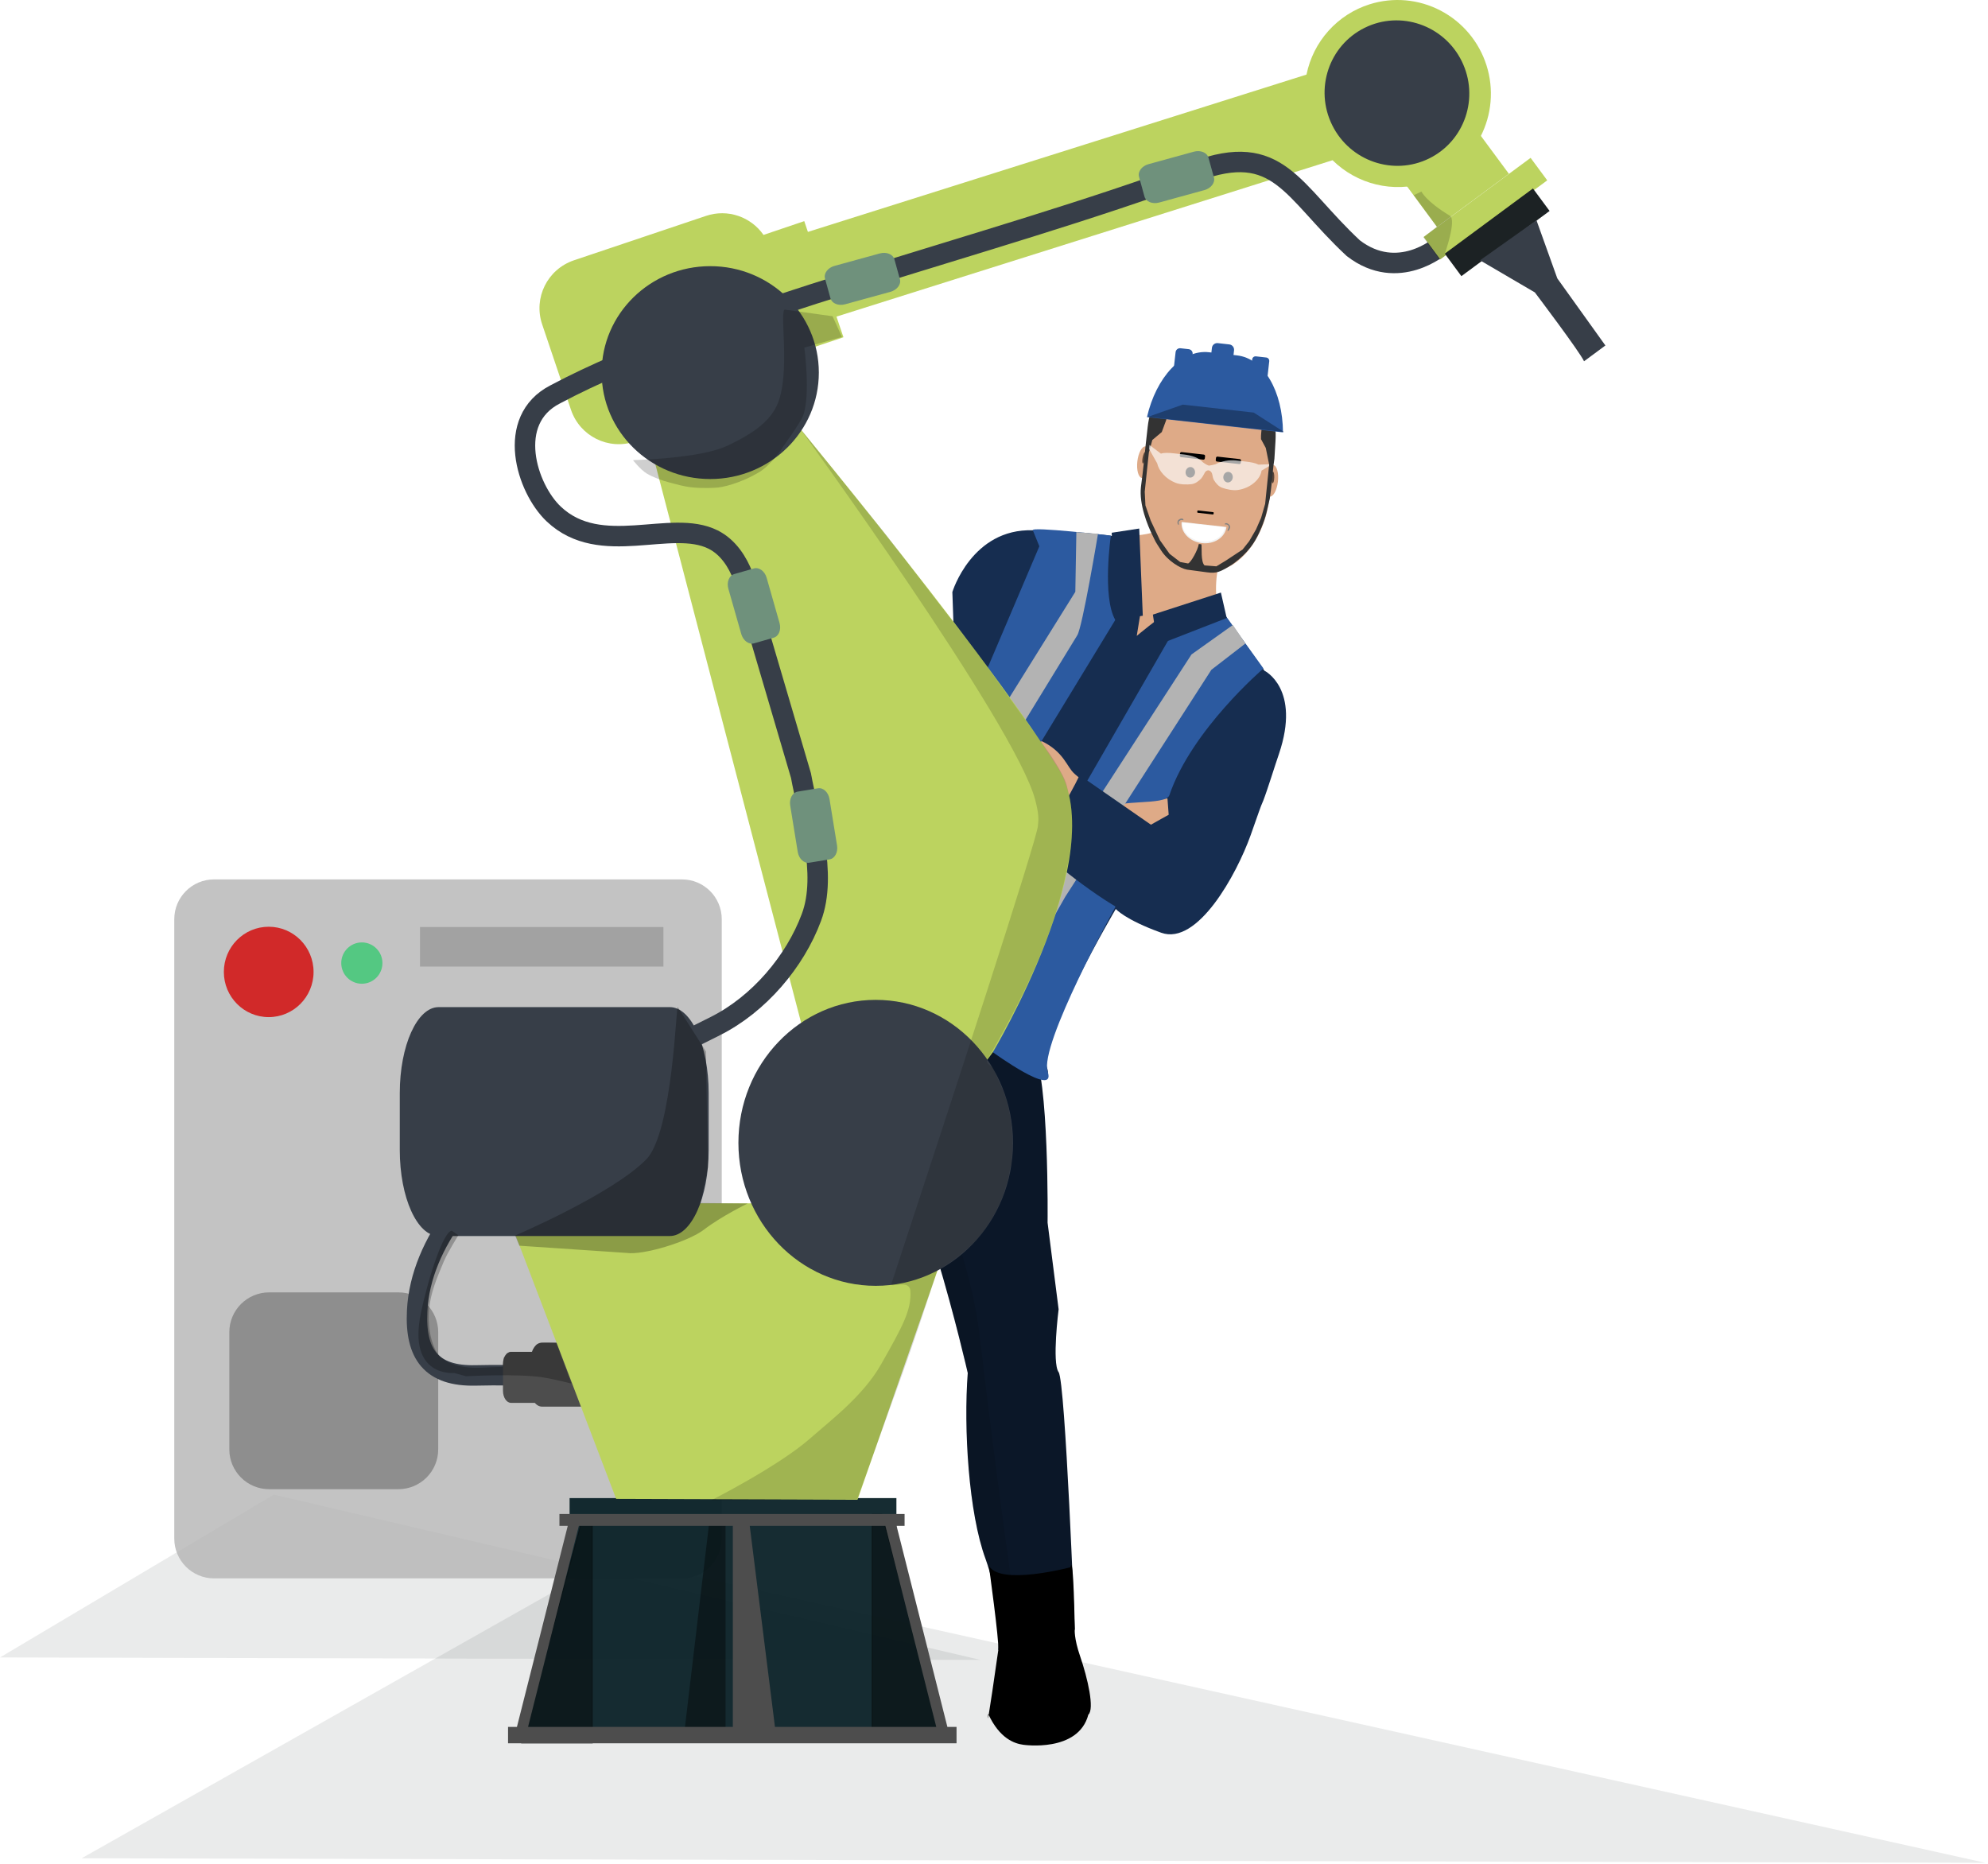 <svg width="626" height="587" viewBox="0 0 626 587" fill="none" xmlns="http://www.w3.org/2000/svg">
<g clip-path="url(#clip0)">
<path opacity="0.09" d="M25.687 585.14L193.099 490.589L435.573 544.452L625.115 586.554L25.687 585.14Z" fill="#1C2224"/>
<path d="M333.489 516.62C333.489 516.62 333.22 516.77 332.76 517C333.008 516.874 333.251 516.747 333.489 516.62Z" fill="url(#paint0_linear)"/>
<path d="M275.585 353.968C288.421 360.659 304.735 432.335 304.735 432.335C303.399 449.708 305.003 476.459 310.351 490.901C313.593 500.075 314.957 509.807 314.362 519.511C316.231 521.086 318.929 521.846 321.737 521.398C329.374 520.163 338.43 513.091 338.43 513.091C338.43 513.091 335.488 434.996 333.347 432.064C331.209 429.119 333.347 412.275 333.347 412.275L329.874 384.995C329.874 384.995 330.407 338.726 325.324 330.705C320.94 323.783 319.929 311.608 319.732 308.405C319.705 307.903 319.691 307.618 319.691 307.618L311.954 298.348C303.744 310.355 301.614 303.163 294.095 314.824C290.786 319.955 287.041 320.115 284.023 326.027C281.482 331.002 275.585 353.968 275.585 353.968Z" fill="#0B1728"/>
<path opacity="0.1" d="M304.739 432.322C303.403 449.708 305.007 476.446 310.355 490.887C313.598 500.058 314.962 509.788 314.366 519.498C316.235 521.086 318.835 521.357 321.642 520.896C320.029 509.617 313.155 461.028 308.751 422.631C303.736 378.914 280.27 348.824 280.27 348.824L275.589 353.968C288.425 360.659 304.739 432.322 304.739 432.322Z" fill="black"/>
<path d="M311.183 539.694C314.797 547.487 319.46 549.016 322.2 549.392C322.2 549.392 339.547 551.969 342.708 539.907C344.693 538.152 342.542 528.553 340.1 521.457C338.152 515.795 338.43 513.092 338.43 513.092C338.43 513.092 338.063 488.431 337.064 493.498C337.064 493.498 314.846 499.423 311.373 493.003C311.373 493.003 314.655 516.684 314.362 519.511C314.362 519.511 310.407 547.463 311.18 539.721L311.183 539.694Z" fill="black"/>
<path d="M347.536 168.552L341.788 183.669L340.948 214.523L361.848 217.898C361.848 217.898 399.026 208.615 387.085 196.387C385.63 194.96 384.492 193.241 383.734 191.351C382.295 187.524 382.827 178.826 384.689 175.851L387.152 170.999L371.552 161.661C370.348 166.194 371.552 161.661 371.552 161.661C366.817 169.635 355.089 168.558 351.533 168.893C350.193 169.044 348.833 168.929 347.536 168.552Z" fill="#DEAA87"/>
<path opacity="0.1" d="M347.536 168.553L341.788 183.669L340.948 214.523L361.848 217.898C361.848 217.898 399.026 208.616 387.085 196.387C385.629 194.96 384.488 193.245 383.734 191.351C381.864 199.932 362.206 207.821 362.206 207.821C359.856 208.839 357.769 205.95 357.769 205.95C351.666 200.663 351.516 173.4 351.533 168.893C350.191 169.044 348.833 168.929 347.536 168.553Z" fill="black"/>
<path d="M357.949 200.231C357.949 200.231 364.892 194.398 367.391 193.189C373.783 190.098 381.56 194.224 383.448 190.473L398.174 211.199C398.174 211.199 409.695 216.837 402.721 237.423C401.529 240.838 399.124 248.669 397.792 252.091C396.66 254.688 396.638 255.102 393.783 263.076C389.404 275.302 377.117 297.822 365.668 293.704C354.218 289.585 351.351 286.218 351.351 286.218C351.351 286.218 326.875 327.881 329.711 336.237C332.545 344.592 312.666 330.45 312.666 330.45C312.666 330.45 309.114 326.316 299.118 321.879C298.141 321.446 299.592 282.827 298.42 282.09C299.428 280.276 298.777 237.341 298.777 237.341C307.025 227.262 301.491 232.714 301.491 232.714L299.887 186.42C299.887 186.42 305.992 166.339 325.267 166.974C344.541 167.609 351.118 168.916 351.118 168.916C351.118 168.916 352.638 186.235 359.291 192.012L357.949 200.231Z" fill="#162D50"/>
<path d="M314.897 261.831C314.897 261.831 343.339 271.386 348.879 267.71C354.419 264.033 368.006 256.554 368.006 256.554L367.62 251.411L349.694 253.23C349.694 253.23 328.22 255.579 320.819 252.467C313.426 249.345 314.897 261.831 314.897 261.831L314.897 261.831Z" fill="#DEAA87"/>
<path d="M312.685 223.657L304.228 237.029L306.375 238.387C316.99 245.098 325.721 254.4 331.746 265.418L334.362 270.195L335.058 271.491L351.825 260.285L349.023 250.397C349.023 250.397 348.907 250.324 348.692 250.188C347.009 249.346 339.808 245.584 337.523 242.776C335.362 240.094 333.816 234.963 324.384 231.914C319.744 230.406 313.502 232.719 310.505 228.874L312.685 223.657Z" fill="#DEAA87"/>
<path d="M349.791 168.647C349.791 168.647 324.58 165.732 325.227 166.965L327.279 172.02L301.451 232.705L299.428 280.276L351.19 195.207C347.004 187.946 349.795 168.65 349.795 168.65L349.791 168.647Z" fill="#2C5AA0"/>
<path d="M385.728 193.642C382.18 194.711 379.371 196.517 369.569 198.687L298.732 321.504C307.94 326.234 312.635 331.318 312.635 331.318C312.635 331.318 332.722 345.909 329.915 337.508C327.079 329.152 351.205 285.604 351.205 285.604L351.056 283.845C351.056 283.845 341.721 268.447 354.685 269.275C357.216 269.449 349.825 254.852 349.825 254.852C351.157 251.43 367.035 253.816 368.219 250.412C375.193 229.826 397.853 210.49 397.853 210.49L385.728 193.642Z" fill="#2C5AA0"/>
<path opacity="0.999" d="M338.933 167.549L345.748 168.087C345.748 168.087 340.839 197.61 339.213 200.049L298.54 266.548L298.395 250.876L338.607 186.353L338.933 167.549Z" fill="#B3B3B3"/>
<path opacity="0.999" d="M392.165 202.627L388.221 196.788L375.187 206.076L329.526 276.52L302.579 325.021L308.931 329.038L335.423 282.405L381.447 210.907L392.165 202.627Z" fill="#B3B3B3"/>
<path d="M358.73 166.427L350.065 167.752L351.19 195.207L359.855 193.881L358.73 166.427Z" fill="#162D50"/>
<path d="M363.032 193.522L364.468 203.101L386.277 194.608L384.448 186.588L363.032 193.522Z" fill="#162D50"/>
<path d="M339.939 244.096C339.939 244.096 332.132 261.239 324.12 265.017C324.12 265.017 340.831 279.707 352.724 286.278L367.545 263.236L339.939 244.096Z" fill="#162D50"/>
<path d="M388.068 116.21C396.896 117.201 402.641 129.233 401.176 143.185L400.839 146.413C400.864 146.415 400.889 146.418 400.913 146.422C401.182 146.452 401.434 146.61 401.655 146.888C401.875 147.166 402.06 147.559 402.198 148.043C402.336 148.526 402.426 149.092 402.461 149.708C402.495 150.324 402.476 150.978 402.402 151.632C402.253 152.95 401.895 154.19 401.406 155.078C400.918 155.967 400.339 156.431 399.796 156.37C398.308 170.294 389.111 180.787 380.295 179.797L373.95 179.085C365.435 178.129 358.965 164.05 359.912 150.553C359.815 150.559 359.718 150.548 359.624 150.521C359.355 150.491 359.103 150.333 358.883 150.054C358.662 149.776 358.478 149.384 358.34 148.9C358.201 148.416 358.112 147.85 358.077 147.234C358.042 146.618 358.062 145.965 358.136 145.311C358.209 144.657 358.334 144.015 358.505 143.422C358.676 142.829 358.888 142.297 359.13 141.856C359.372 141.415 359.639 141.073 359.916 140.851C360.193 140.629 360.474 140.53 360.743 140.56C360.827 140.557 360.91 140.567 360.992 140.588L361.215 138.599C362.77 124.657 371.151 114.21 379.98 115.202L388.086 116.112L388.068 116.21Z" fill="#DEAA87"/>
<path opacity="0.6" d="M359.898 145.915C359.656 145.864 359.617 145.024 359.811 144.038C360.004 143.053 360.356 142.295 360.598 142.345C360.84 142.396 360.879 143.236 360.685 144.222C360.492 145.208 360.14 145.966 359.898 145.915Z" fill="black"/>
<path opacity="0.6" d="M400.75 152.157C400.997 152.161 401.221 151.35 401.251 150.346C401.281 149.342 401.106 148.525 400.859 148.521C400.612 148.517 400.388 149.328 400.358 150.331C400.327 151.335 400.503 152.153 400.75 152.157Z" fill="black"/>
<path d="M384.069 113.521C395.183 114.768 402.417 126.055 401.637 138.919L401.301 144.463C400.753 148.055 400.911 148.036 400.566 151.113C400.22 154.19 400.213 154.252 399.845 156.976L398.812 161.378C398.201 163.987 396.476 168.436 394.542 171.273C392.908 173.667 390.801 175.746 388.008 177.747C384.185 180.146 383.108 180.614 380.055 180.208L373.773 179.365C371.634 178.988 367.693 176.568 365.613 173.306C363.422 169.894 364.146 171.064 362.979 168.718C361.299 165.351 358.661 158.797 359.271 153.36L359.31 153.001C359.795 149.351 359.769 149.361 360.104 146.383C360.437 143.417 360.437 143.417 360.678 140.816L361.398 134.402C362.837 121.586 372.943 112.271 384.058 113.519L384.069 113.521ZM385.744 127.887L379.235 127.519L371.082 126.454L368.054 128.529L367.208 132.313L365.828 136.051L362.858 138.545L361.766 142.465L360.464 154.845L360.685 159.15L362.331 163.89L365.257 170.125L368.284 174.382L371.623 176.959L374.107 177.426C374.966 177.197 377.225 173.158 377.485 171.298L378.31 171.39C378.505 172.513 378.047 176.779 379.286 178.032L383.027 178.327L386.054 176.489L391.271 173.045L393.36 170.402L395.501 166.713L397.103 163.063L398.379 158.664L399.643 146.291L398.582 141.054L397.083 138.283C397.028 136.812 397.209 135.844 397.296 134.765C397.346 134.083 397.492 132.572 397.327 131.865C397.185 131.261 396.651 131.151 396.651 131.151C396.066 130.823 396.263 130.52 395.639 130.212C395.287 130.035 394.934 129.882 394.578 129.73C392.012 128.678 389.291 128.348 385.733 127.911L385.744 127.887Z" fill="#333333"/>
<path d="M386.51 151.91C385.692 151.818 385.112 151.001 385.215 150.084C385.318 149.168 386.064 148.499 386.882 148.591C387.7 148.683 388.28 149.5 388.177 150.417C388.074 151.333 387.328 152.002 386.51 151.91Z" fill="black"/>
<path d="M374.629 150.381C373.811 150.289 373.232 149.471 373.335 148.555C373.438 147.638 374.184 146.97 375.002 147.062C375.82 147.153 376.399 147.971 376.297 148.887C376.194 149.804 375.447 150.472 374.629 150.381Z" fill="black"/>
<path d="M377.266 160.728L381.997 161.259C382.111 161.272 382.194 161.375 382.181 161.49L382.145 161.813C382.132 161.927 382.029 162.009 381.914 161.997L377.183 161.465C377.068 161.452 376.986 161.349 376.999 161.235L377.035 160.912C377.048 160.798 377.151 160.715 377.266 160.728Z" fill="black"/>
<path d="M383.391 143.779L390.397 144.565C390.64 144.592 390.814 144.811 390.787 145.053L390.71 145.736C390.683 145.978 390.465 146.153 390.222 146.125L383.216 145.339C382.973 145.312 382.799 145.093 382.826 144.851L382.903 144.168C382.93 143.926 383.149 143.751 383.391 143.779Z" fill="black"/>
<path d="M372.085 142.353L379.068 143.137C379.317 143.165 379.496 143.389 379.468 143.638L379.389 144.34C379.361 144.589 379.137 144.768 378.888 144.74L371.905 143.957C371.656 143.929 371.477 143.704 371.505 143.455L371.584 142.753C371.612 142.504 371.836 142.325 372.085 142.353Z" fill="black"/>
<path d="M386.2 165.937C386.023 167.496 385.11 168.907 383.663 169.86C382.215 170.814 380.351 171.231 378.481 171.021C376.61 170.811 374.886 169.991 373.686 168.74C372.486 167.49 371.909 165.911 372.081 164.351L386.2 165.937Z" fill="#F2F2F2"/>
<path d="M385.695 166.038C385.538 167.418 384.687 168.661 383.331 169.496C381.974 170.331 380.221 170.689 378.458 170.491C376.696 170.293 375.066 169.556 373.928 168.441C372.79 167.326 372.237 165.924 372.389 164.544L385.695 166.038Z" fill="white"/>
<path d="M385.683 165.11C385.622 165.103 385.693 164.923 385.706 164.9C386.057 164.539 386.655 164.793 387.064 165.227C387.525 165.73 387.351 166.361 387.024 166.875C387.013 166.873 386.609 167.379 386.525 167.144C386.49 167.015 386.838 166.303 386.849 166.242C386.943 165.739 386.957 165.954 386.804 165.474C386.462 165.16 386.258 165.112 385.85 165.129L385.683 165.11Z" fill="#808080"/>
<path d="M372.595 163.778C372.657 163.785 372.665 163.611 372.655 163.585C372.393 163.155 371.79 163.212 371.295 163.557C370.733 163.945 370.665 164.488 370.872 165.061C370.883 165.063 371.146 165.305 371.182 165.284C371.269 165.294 371.162 164.794 371.157 164.73C371.116 164.2 371.115 164.213 371.539 163.922C371.919 163.665 372.032 163.677 372.425 163.797L372.595 163.778Z" fill="#808080"/>
<path d="M389.51 111.904C398.027 112.86 403.9 123.243 403.999 136.143L361.168 131.335C364.065 118.771 372.186 109.959 380.703 110.915L389.51 111.904Z" fill="#2C5AA0"/>
<path d="M383.479 108.045L387.104 108.452C388.026 108.556 388.69 109.387 388.587 110.31L388.334 112.557C388.231 113.48 387.399 114.144 386.476 114.04L382.852 113.633C381.929 113.53 381.266 112.698 381.369 111.775L381.621 109.528C381.725 108.605 382.557 107.942 383.479 108.045Z" fill="#2C5AA0"/>
<path d="M371.72 109.658L374.322 109.95C375.085 110.036 375.635 110.724 375.549 111.488L374.759 118.528C374.673 119.291 373.985 119.841 373.221 119.755L370.619 119.463C369.855 119.377 369.306 118.689 369.392 117.925L370.182 110.885C370.268 110.122 370.956 109.572 371.72 109.658Z" fill="#2C5AA0"/>
<path d="M395.484 112.208L398.729 112.573C399.315 112.639 399.736 113.167 399.671 113.753L398.808 121.436C398.742 122.022 398.214 122.443 397.628 122.378L394.383 122.013C393.797 121.948 393.375 121.419 393.441 120.833L394.303 113.15C394.369 112.564 394.898 112.143 395.484 112.208Z" fill="#2C5AA0"/>
<path opacity="0.61" d="M404.319 136.029L394.795 129.917L372.439 127.407L361.424 131.276L404.319 136.029Z" fill="#162D50"/>
<path opacity="0.65" d="M361.945 140.12L365.57 142.842L365.581 142.843C366.585 142.493 368.08 142.573 369.762 142.762C370.728 142.87 371.755 142.985 372.779 143.1C375.482 143.404 377.666 144.25 378.755 145.548C378.755 145.548 379.706 146.256 380.247 146.454C380.507 146.608 380.796 146.641 381.088 146.548C381.67 146.489 382.794 146.164 382.794 146.164C384.768 145.122 387.12 144.785 389.268 145.002C390.293 145.117 391.32 145.232 392.284 145.34C393.932 145.525 395.382 145.813 396.293 146.303L399.643 146.191L399.6 146.787L397.245 148.2C396.913 150.828 393.89 153.68 389.821 154.286C388.213 154.531 386.105 154.032 384.909 153.61C383.68 153.184 382.844 152.127 382.258 151.172C382.041 150.81 381.858 150.139 381.751 149.489C381.654 148.915 381.401 148.548 381.038 148.295C380.768 148.102 380.391 148.034 380.079 148.187C379.691 148.331 379.462 148.618 379.199 149.164C378.995 149.58 378.458 150.458 378.247 150.672C377.464 151.472 376.414 152.318 375.121 152.461C373.861 152.607 371.695 152.627 370.181 152.031C367.02 150.788 364.891 148.221 364.386 145.887L361.82 141.344L361.945 140.12Z" fill="white"/>
<path opacity="0.09" d="M0 521.895L86.234 470.632L308.765 522.678L0 521.895Z" fill="#1C2224"/>
<path d="M214.742 276.906H67.409C60.488 276.906 54.878 282.517 54.878 289.438V484.47C54.878 491.39 60.488 497.001 67.409 497.001H214.742C221.663 497.001 227.273 491.39 227.273 484.47V289.438C227.273 282.517 221.663 276.906 214.742 276.906Z" fill="#B3B3B3" fill-opacity="0.792"/>
<path d="M180.714 81.968C172.357 84.808 167.907 93.794 170.721 102.138L179.794 129.032C182.608 137.376 191.605 141.836 199.951 139.019L241.505 124.974C247.907 122.83 252.015 117.043 252.31 110.646L265.592 106.196L253.253 69.631L240.42 73.972C236.486 68.304 229.156 65.65 222.254 67.999L180.714 81.968Z" fill="#BCD35F"/>
<path d="M200.973 125.539L239.298 119.621C239.298 119.621 307.958 201.759 333.228 241.925C350.127 268.796 312.635 331.319 312.635 331.319L269.863 389.468L200.973 125.539Z" fill="#BCD35F"/>
<path opacity="0.95" d="M179.36 471.714V482.114L162.506 546.356L179.278 545.954V548.282L282.269 548.695V546.411H296.096L282.269 491.775V471.714L179.36 471.714Z" fill="#0B2228"/>
<path opacity="0.4" d="M228.463 479.047V546.062H215.417L223.381 478.938L228.463 479.047Z" fill="black"/>
<path opacity="0.4" d="M277.674 476.827H274.629V547.291H296.853L277.674 476.827Z" fill="black" stroke="black" stroke-width="0.283"/>
<path opacity="0.4" d="M183.454 477.915H186.5V548.88H164.276L183.454 477.915Z" fill="black" stroke="black" stroke-width="0.284"/>
<path d="M176.158 476.729V480.472H178.779L162.776 543.767H159.979V548.923H301.206V543.767H298.322L282.32 480.472H284.844V476.729H176.158ZM182.276 480.472H230.762V543.767H166.278L182.276 480.472ZM236.085 480.472H278.819L294.821 543.767H244.027L236.085 480.472Z" fill="#4D4D4D"/>
<path d="M183.349 422.755H170.697C168.794 422.755 167.252 424.895 167.252 427.535V438.143C167.252 440.783 168.794 442.923 170.697 442.923H183.349C185.251 442.923 186.794 440.783 186.794 438.143V427.535C186.794 424.895 185.251 422.755 183.349 422.755Z" fill="#4D4D4D"/>
<path d="M158.51 378.904H302.603L270.03 472.225L194.024 471.976L158.51 378.904Z" fill="#BCD35F"/>
<path d="M275.75 404.881C299.627 404.881 318.983 384.725 318.983 359.86C318.983 334.995 299.627 314.839 275.75 314.839C251.873 314.839 232.517 334.995 232.517 359.86C232.517 384.725 251.873 404.881 275.75 404.881Z" fill="#373E48"/>
<path d="M431.276 1.354C426.296 2.924 421.828 5.803 418.334 9.693C414.84 13.583 412.447 18.344 411.402 23.482L250.444 74.266L258.911 101.105L419.608 50.451C423.416 54.198 428.163 56.837 433.342 58.085C438.521 59.332 443.936 59.142 449.007 57.534C452.678 56.376 456.084 54.502 459.03 52.02C461.977 49.538 464.405 46.495 466.178 43.066C467.95 39.638 469.032 35.89 469.361 32.037C469.69 28.183 469.26 24.301 468.096 20.61C465.738 13.162 460.536 6.949 453.631 3.338C446.727 -0.273 438.686 -0.986 431.276 1.354Z" fill="#BCD35F"/>
<path d="M475.137 54.731L465.35 41.489L442.713 58.219L452.5 71.462L475.137 54.731Z" fill="#BCD35F"/>
<path d="M125.455 406.946H84.745C77.825 406.946 72.214 412.557 72.214 419.477V456.383C72.214 463.303 77.825 468.914 84.745 468.914H125.455C132.376 468.914 137.986 463.303 137.986 456.383V419.477C137.986 412.557 132.376 406.946 125.455 406.946Z" fill="#808080" fill-opacity="0.792"/>
<path d="M453.598 77.399C453.598 77.399 440.282 89.04 426.152 78.161C406.651 59.992 402.662 44.239 376.382 53.976C311.955 77.845 223.551 98.211 174.814 124.19C159.029 132.295 165.794 153.76 174.377 161.865C189.183 175.855 211.262 163.247 224.546 169.894C234.261 174.757 235.93 188.867 235.93 188.867L252.218 244.22C254.328 256.002 260.684 275.182 255.493 288.912C250.369 302.696 239.038 316.218 225.16 323.138C201.724 334.843 133.531 368.732 131.354 412.814C130.679 426.457 135.879 433.419 149.757 433.093C164.581 432.756 171.419 433.583 171.419 433.583" stroke="#373E48" stroke-width="6.441"/>
<path d="M450.036 49.889C461.3 44.328 465.886 30.612 460.279 19.251C454.671 7.891 440.994 3.19 429.729 8.75C418.464 14.31 413.878 28.027 419.486 39.388C425.094 50.748 438.771 55.449 450.036 49.889Z" fill="#373E48"/>
<path d="M487.206 56.789L481.972 49.707L448.289 74.602L453.523 81.683L487.206 56.789Z" fill="#BCD35F"/>
<path d="M487.947 66.429L482.713 59.348L454.943 79.873L460.176 86.954L487.947 66.429Z" fill="#1C2224"/>
<path d="M210.937 317.125H138.105C131.358 317.125 125.887 329.246 125.887 344.197V362.128C125.887 377.079 131.358 389.199 138.105 389.199H210.937C217.684 389.199 223.154 377.079 223.154 362.128V344.197C223.154 329.246 217.684 317.125 210.937 317.125Z" fill="#373E48"/>
<path d="M223.647 150.838C242.533 150.838 257.843 135.833 257.843 117.323C257.843 98.813 242.533 83.808 223.647 83.808C204.761 83.808 189.451 98.813 189.451 117.323C189.451 135.833 204.761 150.838 223.647 150.838Z" fill="#373E48"/>
<path d="M237.417 178.984L231.189 180.77C229.579 181.232 228.759 183.304 229.356 185.399L233.412 199.622C234.009 201.717 235.798 203.042 237.407 202.58L243.636 200.795C245.245 200.333 246.065 198.261 245.468 196.165L241.412 181.943C240.815 179.847 239.026 178.523 237.417 178.984Z" fill="#6F917C"/>
<path d="M382.257 55.886L380.529 49.641C380.082 48.028 378.017 47.188 375.917 47.766L361.657 51.689C359.556 52.267 358.215 54.044 358.662 55.657L360.389 61.902C360.836 63.515 362.901 64.355 365.002 63.777L379.261 59.854C381.362 59.276 382.703 57.499 382.257 55.886Z" fill="#6F917C"/>
<path d="M283.374 87.921L281.646 81.677C281.2 80.063 279.135 79.224 277.034 79.802L262.774 83.725C260.674 84.303 259.333 86.079 259.779 87.693L261.507 93.937C261.953 95.551 264.018 96.39 266.119 95.812L280.379 91.889C282.479 91.311 283.82 89.535 283.374 87.921Z" fill="#6F917C"/>
<path d="M257.58 248.217L251.186 249.265C249.534 249.536 248.478 251.499 248.827 253.65L251.199 268.248C251.548 270.399 253.171 271.922 254.823 271.651L261.217 270.603C262.869 270.332 263.925 268.369 263.576 266.219L261.204 251.62C260.855 249.47 259.232 247.946 257.58 248.217Z" fill="#6F917C"/>
<path d="M170.222 425.679H160.916C159.517 425.679 158.383 427.382 158.383 429.484V437.928C158.383 440.029 159.517 441.733 160.916 441.733H170.222C171.621 441.733 172.755 440.029 172.755 437.928V429.484C172.755 427.382 171.621 425.679 170.222 425.679Z" fill="#4D4D4D"/>
<path opacity="0.15" d="M251.468 134.33L279.179 168.61L308.759 207.002L329.14 235.397C329.14 235.397 334.894 243.208 335.941 247.44C338.101 256.133 338.584 260.854 335.57 275.508C332.492 290.446 325.466 308.712 310.961 333.571C310.18 334.909 312.186 335.485 312.723 336.443C313.554 337.911 314.296 340.055 315.371 342.285C317.827 347.409 318.963 355.111 318.815 360.986C318.657 367.285 318.397 366.828 318.095 367.753C317.885 368.417 318.226 369.243 316.177 375.466C314.795 379.676 310.916 387.564 304.979 392.873C302.501 395.103 300.161 396.931 298.016 398.28C296.882 399.009 295.096 400.129 295.096 400.129C287.866 422.856 281.28 440.523 281.28 440.523L269.948 472.019L223.923 472.432C223.923 472.432 245.336 461.607 255.283 452.784C261.321 447.432 271.795 439.61 277.491 429.525C284.166 417.721 287.062 412.532 286.669 406.472C286.426 402.697 280.241 405.602 280.66 404.34C300.557 343.895 326.25 265.228 326.819 260.136C327.066 257.96 327.17 256.405 325.957 251.803C319.767 228.195 251.468 134.33 251.468 134.33Z" fill="black"/>
<path opacity="0.18" d="M445.156 61.461L447.612 60.319C447.612 60.319 448.839 63.256 456.551 67.934C458.738 69.261 454.924 79.978 454.924 79.978L455.261 80.358L453.298 81.816L448.216 74.723L452.433 71.394L445.156 61.461Z" fill="black"/>
<path opacity="0.26" d="M162.203 389.043C162.203 389.043 192.71 376.054 203.506 365.066C211.94 356.471 212.97 314.619 213.438 317.132L222.294 331.079L222.907 367.633L220.644 378.806L235.463 378.937C235.463 378.937 227.244 382.918 221.726 387.15C216.643 391.067 202.433 395.277 197.368 394.526L163.552 392.253L162.203 389.043Z" fill="black"/>
<path opacity="0.19" d="M228.866 140.444C234.882 137.55 241.571 133.938 244.501 127.944C249.329 118.054 245.033 96.438 247.327 97.515L262.166 99.582L265.118 106.098L253.274 109.449C253.274 109.449 255.315 124.386 252.871 130.914C251.978 133.264 246.32 141.009 246.32 141.009V141.14C246.32 141.14 242.764 146.427 239.119 148.636C233.109 152.248 227.169 153.586 225.199 153.575C225.199 153.575 221.603 153.858 217.863 153.455C215.192 153.194 212.445 152.346 210.903 151.954C208.458 151.323 205.666 150.3 203.647 149.093C201.626 147.863 199.316 144.883 199.316 144.883C199.316 144.883 220.513 144.415 228.851 140.4L228.866 140.444Z" fill="black"/>
<path opacity="0.26" d="M143.023 432.332C143.023 432.332 128.254 433.789 132.549 413.413C135.032 401.62 139.705 387.738 142.254 387.52L144.341 388.956C144.341 388.956 140.979 394.298 139.751 397.203C137.659 402.164 135.456 407.288 135.094 412.662C134.816 416.818 135.259 421.246 137.067 424.988C139.397 429.818 146.317 430.95 151.756 430.656C153.663 430.526 158.283 430.395 158.283 430.395L158.572 427.566L159.524 426.196L160.558 425.652H167.429C167.429 425.652 168.237 424.085 168.994 423.356C169.986 422.399 175.202 422.932 175.202 422.932L179.945 435.661C179.945 435.661 174.725 434.322 171.447 433.789C163.536 432.419 146.751 433.354 146.751 433.354L143.023 432.332Z" fill="black"/>
<path d="M483.818 69.359L490.38 87.658L505.52 108.785L498.799 113.757C497.468 110.798 483.308 92.075 483.308 92.075L466.045 81.968L483.818 69.359Z" fill="#373E48"/>
<path d="M84.613 320.271C92.414 320.271 98.738 313.901 98.738 306.042C98.738 298.184 92.414 291.813 84.613 291.813C76.812 291.813 70.488 298.184 70.488 306.042C70.488 313.901 76.812 320.271 84.613 320.271Z" fill="#D40000" fill-opacity="0.792"/>
<path d="M113.94 309.759C117.52 309.759 120.422 306.847 120.422 303.254C120.422 299.662 117.52 296.75 113.94 296.75C110.36 296.75 107.458 299.662 107.458 303.254C107.458 306.847 110.36 309.759 113.94 309.759Z" fill="#37C871" fill-opacity="0.792"/>
<path d="M208.899 291.899H132.26V304.359H208.899V291.899Z" fill="#999999" fill-opacity="0.792"/>
</g>
<defs>
<linearGradient id="paint0_linear" x1="333.125" y1="517.004" x2="333.125" y2="516.62" gradientUnits="userSpaceOnUse">
<stop stop-color="#808080" stop-opacity="0.25"/>
<stop offset="0.535" stop-color="#808080" stop-opacity="0.12"/>
<stop offset="1" stop-color="#808080" stop-opacity="0.1"/>
</linearGradient>
<clipPath id="clip0">
<rect width="625.115" height="586.554" fill="white"/>
</clipPath>
</defs>
</svg>
